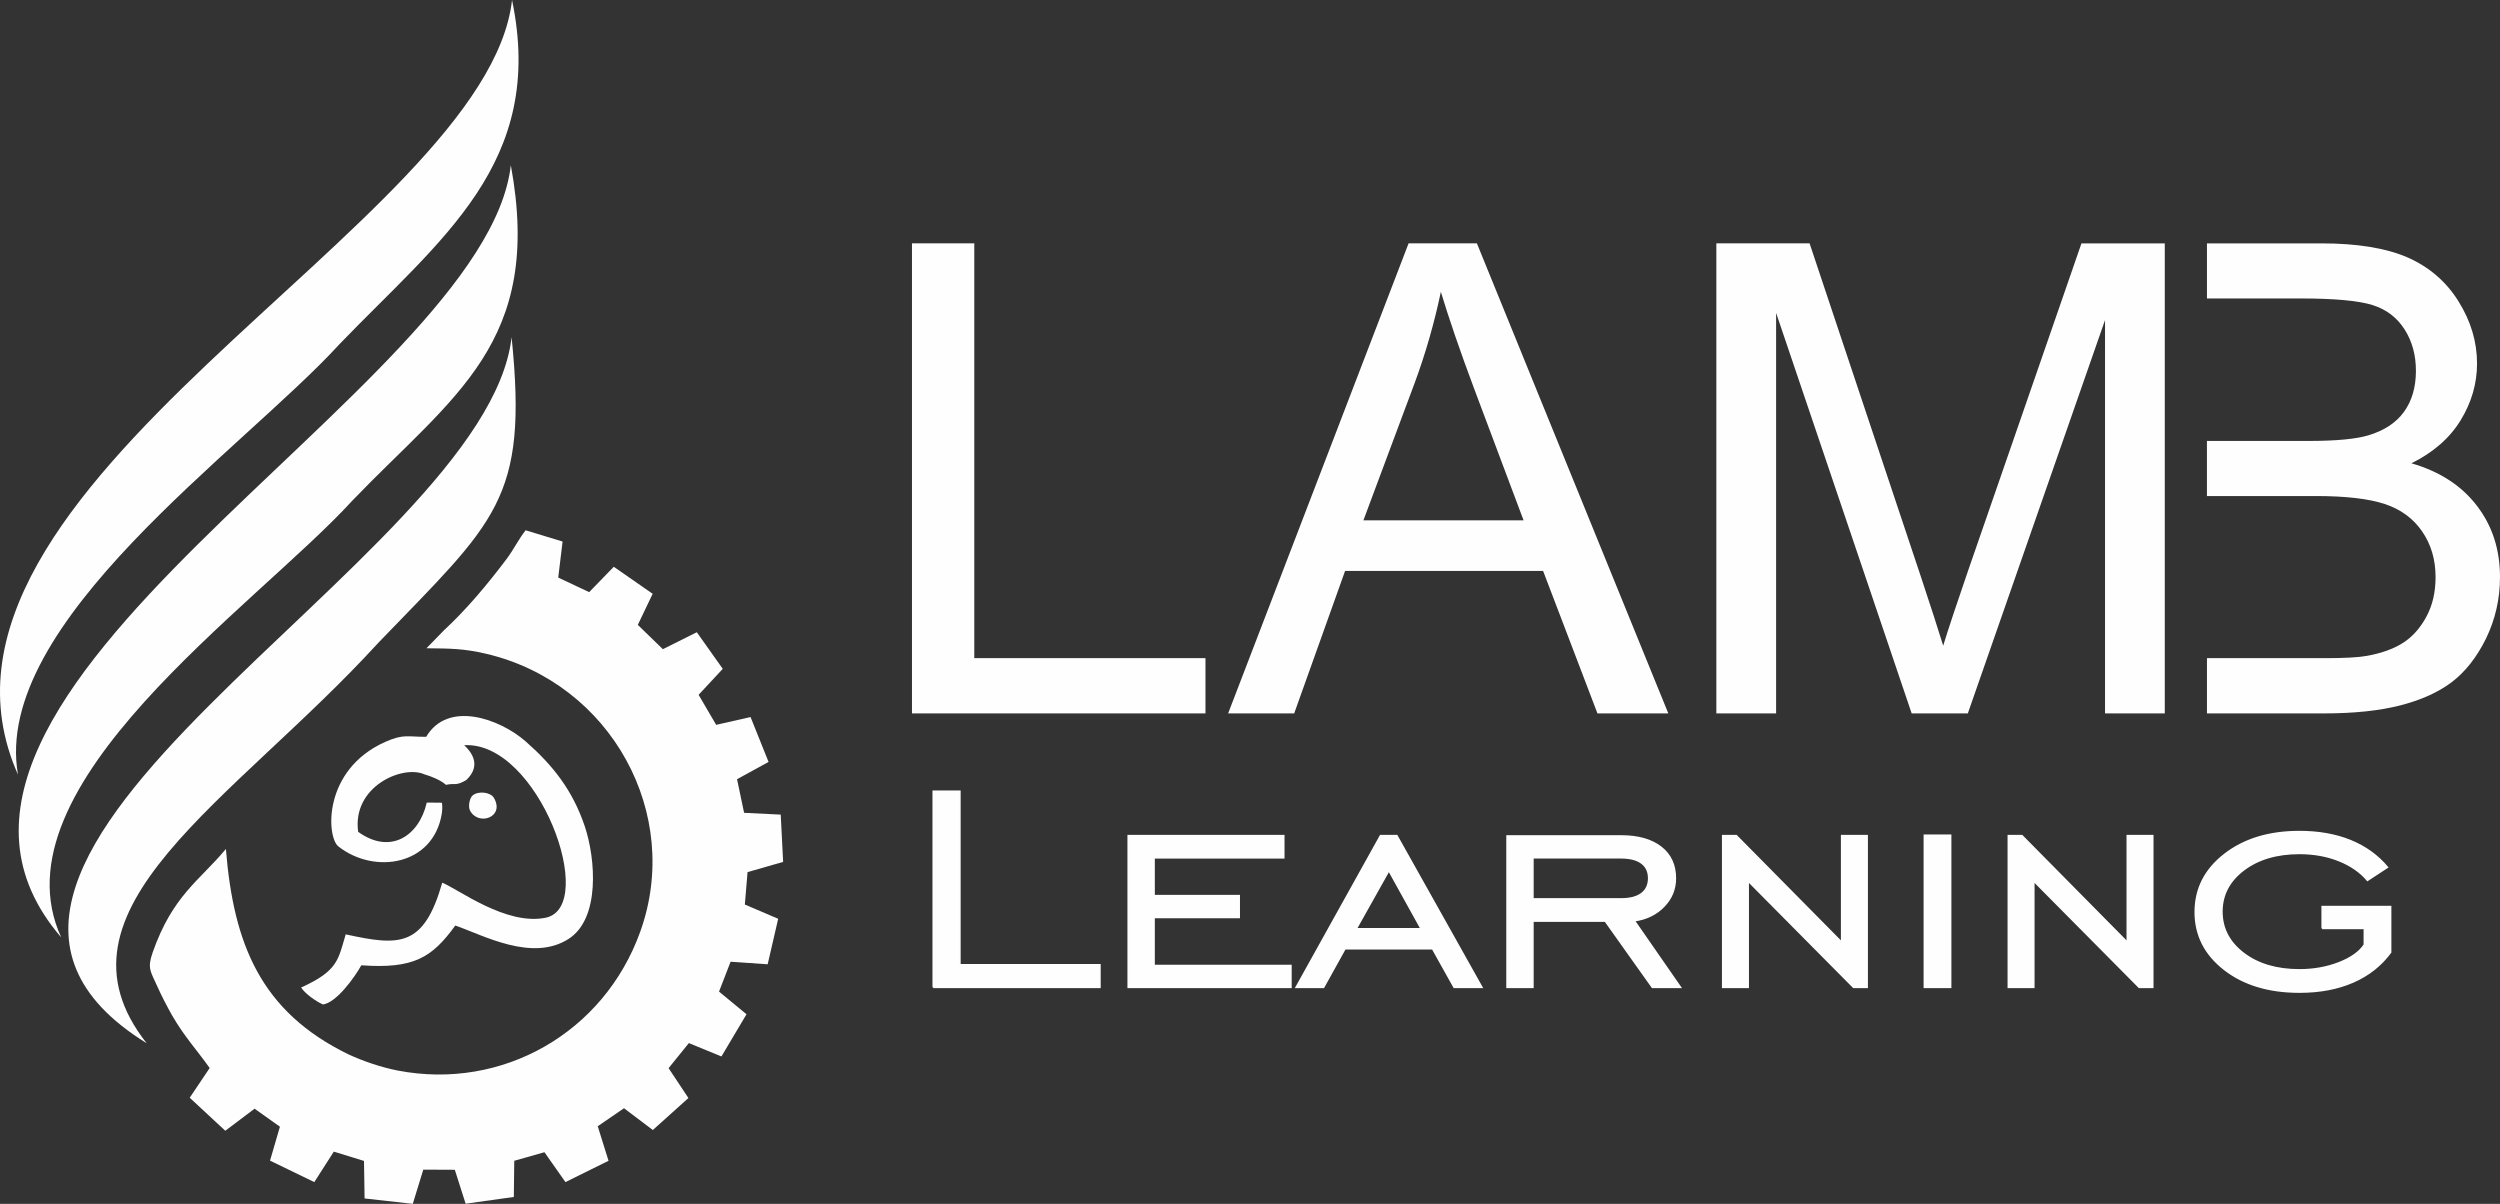 <?xml version="1.0" encoding="UTF-8"?>
<!DOCTYPE svg PUBLIC "-//W3C//DTD SVG 1.1//EN" "http://www.w3.org/Graphics/SVG/1.1/DTD/svg11.dtd">
<!-- Creator: CorelDRAW 2021 (64-Bit) -->
<svg xmlns="http://www.w3.org/2000/svg" xml:space="preserve" width="123.214mm" height="59.333mm" version="1.1" style="shape-rendering:geometricPrecision; text-rendering:geometricPrecision; image-rendering:optimizeQuality; fill-rule:evenodd; clip-rule:evenodd"
viewBox="0 0 1685.32 811.55"
 xmlns:xlink="http://www.w3.org/1999/xlink"
 xmlns:xodm="http://www.corel.com/coreldraw/odm/2003">
 <rect x="0" y="0" width="1685.32" height="811.55" fill="#333333" stroke="none"/>
 <defs>
  <style type="text/css">
   <![CDATA[
    .str0 {stroke:#FEFEFE;stroke-width:1.04;stroke-miterlimit:22.926}
    .fil0 {fill:#FEFEFE}
    .fil1 {fill:#FEFEFE;fill-rule:nonzero}
    .fil2 {fill:#FEFEFE;fill-rule:nonzero}
   ]]>
  </style>
 </defs>
 <g id="Capa_x0020_1">
  <path class="fil0" d="M298.93 425.26l-11.44 11.74c15.89,0.2 24.8,0.1 40.38,3.75 84.3,19.94 132.27,108.09 103.73,187.33 -24.39,68.01 -92.9,107.18 -163.44,93.61 -10.93,-2.13 -22.97,-6.17 -33.3,-10.93 -59,-28.74 -77.42,-74.18 -82.58,-138.45 -17.81,21.46 -35.83,31.17 -49.39,69.83 -3.75,10.73 -1.32,12.75 3.14,22.77 2.83,6.38 6.68,13.76 10.12,19.84 8.3,14.27 16.5,22.97 25.2,35.22l-13.46 20.04 23.99 22.27 19.73 -14.88 17.1 12.14 -6.68 22.87 29.85 14.47 13.16 -20.54 20.34 6.27 0.4 25.3 32.49 3.64 7.08 -23.07 21.25 0.1 7.29 22.87 32.49 -4.55 0.3 -24.39 20.34 -5.77 14.17 20.14 29.04 -14.37 -7.28 -23.28 17.71 -12.14 19.43 14.68 23.99 -21.56 -13.36 -20.14 13.66 -16.9 21.96 9.01 16.9 -28.44 -18.52 -15.28 7.79 -20.14 25 1.72 7.08 -30.66 -22.47 -9.61 1.82 -21.86 23.99 -6.88 -1.62 -31.88 -24.69 -1.21 -4.76 -22.67 21.25 -11.64 -12.14 -30.26 -23.18 5.26 -11.84 -20.24 16.29 -17.51 -17.51 -24.69 -22.87 11.44 -16.9 -16.39 10.02 -20.95 -26.21 -18.22 -16.6 17.1 -20.85 -9.82 2.94 -24.29 -24.9 -7.59c-4.55,5.67 -7.99,12.75 -12.45,18.82 -12.85,17.1 -27.22,34.41 -43.01,48.98z"/>
  <path class="fil0" d="M297.82 548.52c0.3,-2.13 0.51,-4.76 0.1,-7.39l-10.22 -0.1c-5.26,22.77 -24.69,35.32 -46.25,19.73 -4.25,-30.56 30.06,-45.34 44.63,-38.76 4.96,1.42 11.03,3.95 14.57,7.08 6.58,-1.42 6.27,1.01 13.56,-3.14 8.7,-8.1 6.38,-16.5 -1.32,-23.58 50.1,-2.94 90.58,108.69 55.06,116.28 -26.82,5.57 -59.2,-19.43 -69.83,-23.58 -12.45,43.72 -28.94,42.71 -65.07,34.81 -5.06,16.7 -4.86,24.49 -30.06,35.83 2.53,4.05 10.12,9.51 14.78,11.44 9.11,-1.32 21.25,-18.22 25.81,-26.41 35.32,2.53 47.67,-5.16 63.35,-26.82 18.92,6.58 51.82,24.8 76.41,9.01 21.46,-13.76 18.12,-54.14 10.93,-75.7 -8.2,-24.49 -21.56,-41.29 -39.87,-57.38 -17.41,-15.28 -52.42,-27.93 -67.1,-3.14 -12.25,0.1 -15.18,-2.13 -27.63,3.44 -42.3,18.92 -39.57,64.16 -31.58,70.44 24.09,19.03 63.96,13.06 69.73,-22.06l-0 -0z"/>
  <path class="fil0" d="M332.84 537.69c-2.13,-3.54 -10.12,-4.76 -14.17,-1.52 -2.13,1.72 -3.24,7.59 -1.82,10.22 5.67,10.83 23.88,4.35 15.99,-8.7l0 0z"/>
  <path class="fil1" d="M614.79 480.92l0 -316.87 42 0 0 279.62 155.85 0 0 37.24 -197.85 0 0 0zm213.13 0l121.65 -316.87 46.05 0 129.04 316.87 -47.77 0 -36.64 -96.04 -133.49 0 -34.31 96.04 -44.53 0 -0 0zm91.19 -130.15l107.98 0 -32.99 -87.85c-10.02,-26.72 -17.51,-48.78 -22.77,-66.19 -4.35,20.65 -10.12,40.99 -17.51,61.03l-34.71 93.01 0 0zm237.93 130.15l0 -316.87 62.85 0 74.89 224.27c6.98,20.85 11.94,36.53 15.18,46.96 3.54,-11.54 9.21,-28.54 16.9,-50.9l76.31 -220.32 56.17 0 0 316.87 -40.28 0 0 -265.15 -92.5 265.15 -37.85 0 -91.39 -270.01 0 270.01 -40.28 0 -0 0z"/>
  <path class="fil0" d="M1566.81 443.68l-79.04 0 0 37.24 79.04 0c20.14,0 37.24,-1.82 51.11,-5.36 13.87,-3.54 25.5,-8.7 34.71,-15.59 9.21,-6.98 17,-16.8 23.28,-29.55 6.17,-12.75 9.41,-26.51 9.41,-41.39 0,-18.52 -5.16,-34.51 -15.48,-47.97 -10.32,-13.56 -25,-23.18 -44.23,-28.74 14.88,-7.39 25.91,-17.1 33.2,-29.05 7.29,-11.94 11.03,-24.69 11.03,-38.15 0,-14.68 -4.15,-28.54 -12.45,-41.9 -8.3,-13.36 -19.73,-23.18 -34.31,-29.65 -14.68,-6.38 -34.11,-9.51 -58.29,-9.51l-77.02 0 0 37.14 63.45 0c22.77,0 38.86,1.52 48.17,4.45 9.41,2.94 16.6,8.5 21.66,16.5 5.06,7.99 7.59,17.2 7.59,27.83 0,11.13 -2.73,20.34 -8.1,27.73 -5.36,7.39 -13.46,12.65 -24.09,15.79 -8.1,2.43 -21.46,3.75 -39.98,3.75l-68.72 0 0 37.14 73.47 0c20.14,0 35.62,1.82 46.35,5.36 10.73,3.54 19.13,9.61 25.2,18.42 6.07,8.8 9.11,19.03 9.11,30.87 0,10.12 -2.02,19.03 -6.27,26.82 -4.15,7.69 -9.51,13.66 -15.99,17.71 -6.48,4.05 -14.57,6.88 -24.19,8.6 -5.57,1.01 -15.08,1.52 -28.64,1.52l-0 0z"/>
  <path class="fil2 str0" d="M629.12 665.6l0 -132.23 17.97 0 0 117.02 94.41 0 0 15.21 -112.39 0zm131.43 0l0 -102.3 104.87 0 0 14.97 -87.44 0 0 25.51 57.4 0 0 14.72 -57.4 0 0 32.38 92.27 0 0 14.72 -109.7 0zm153.74 -39.5l43.72 0 -21.73 -39.21 -21.99 39.21zm-40.55 39.5l56.91 -102.3 11 0 57.35 102.3 -18.73 0 -14.53 -26.01 -59.05 0 -14.44 26.01 -18.51 0zm159.64 -59.62l59.46 0c6.03,0 10.64,-1.19 13.81,-3.6 3.17,-2.41 4.78,-5.85 4.78,-10.34 0,-4.46 -1.61,-7.89 -4.78,-10.22 -3.17,-2.37 -7.78,-3.56 -13.81,-3.56l-59.46 0 0 27.72zm0 14.97l0 44.65 -17.44 0 0 -102.06 76.89 0c11.44,0 20.38,2.53 26.87,7.56 6.48,5.03 9.7,12.02 9.7,20.98 0,7.24 -2.55,13.53 -7.69,18.85 -5.1,5.32 -11.76,8.59 -19.98,9.77l31.16 44.9 -19 0 -31.74 -44.65 -48.77 0zm127.94 44.65l0 -102.3 9.16 0 71.04 71.88 0 -71.88 17.17 0 0 102.3 -9.16 0 -71.03 -71.64 0 71.64 -17.17 0zm135.95 0l0 -102.55 17.7 0 0 102.55 -17.7 0zm56.6 0l0 -102.3 9.16 0 71.03 71.88 0 -71.88 17.17 0 0 102.3 -9.16 0 -71.03 -71.64 0 71.64 -17.17 0zm211.58 -39.74l0 -14.72 46.13 0 0 30.87c-6.48,8.75 -14.89,15.42 -25.3,19.95 -10.37,4.54 -22.44,6.83 -36.16,6.83 -20.61,0 -37.46,-5.07 -50.56,-15.25 -13.1,-10.18 -19.67,-23.1 -19.67,-38.72 0,-15.66 6.57,-28.58 19.76,-38.85 13.19,-10.26 30,-15.37 50.47,-15.37 12.92,0 24.36,2.04 34.38,6.09 10.01,4.09 18.33,10.06 24.94,17.95l-13.46 8.83c-4.74,-5.64 -11.13,-10.1 -19.18,-13.33 -8.09,-3.23 -16.99,-4.83 -26.69,-4.83 -15.29,0 -27.81,3.72 -37.6,11.12 -9.79,7.44 -14.66,16.81 -14.66,28.13 0,11.33 4.87,20.69 14.62,28.13 9.75,7.4 22.27,11.12 37.64,11.12 9.61,0 18.51,-1.59 26.69,-4.78 8.14,-3.19 13.86,-7.24 17.08,-12.18l0 -11 -28.43 0z"/>
  <path class="fil0" d="M12.12 522.21c-18.01,-102.11 151.5,-218.8 216.78,-290.25 68.21,-70.84 139.16,-122.05 116.28,-231.96 -16.9,151.4 -419.39,328.3 -333.06,522.21z"/>
  <path class="fil0" d="M344.37 111.32c-16.9,151.4 -444.59,356.54 -303.11,520.59 -46.96,-102.11 130.96,-222.95 196.23,-294.4 68.21,-70.94 128.93,-106.37 106.87,-226.19z"/>
  <path class="fil0" d="M344.88 227.3c-16.9,151.4 -445.4,352.59 -246.03,475.96 -71.25,-90.37 58.19,-162.74 156.16,-269.91 79.14,-82.18 101.1,-96.04 89.87,-206.05z"/>
 </g>
</svg>
